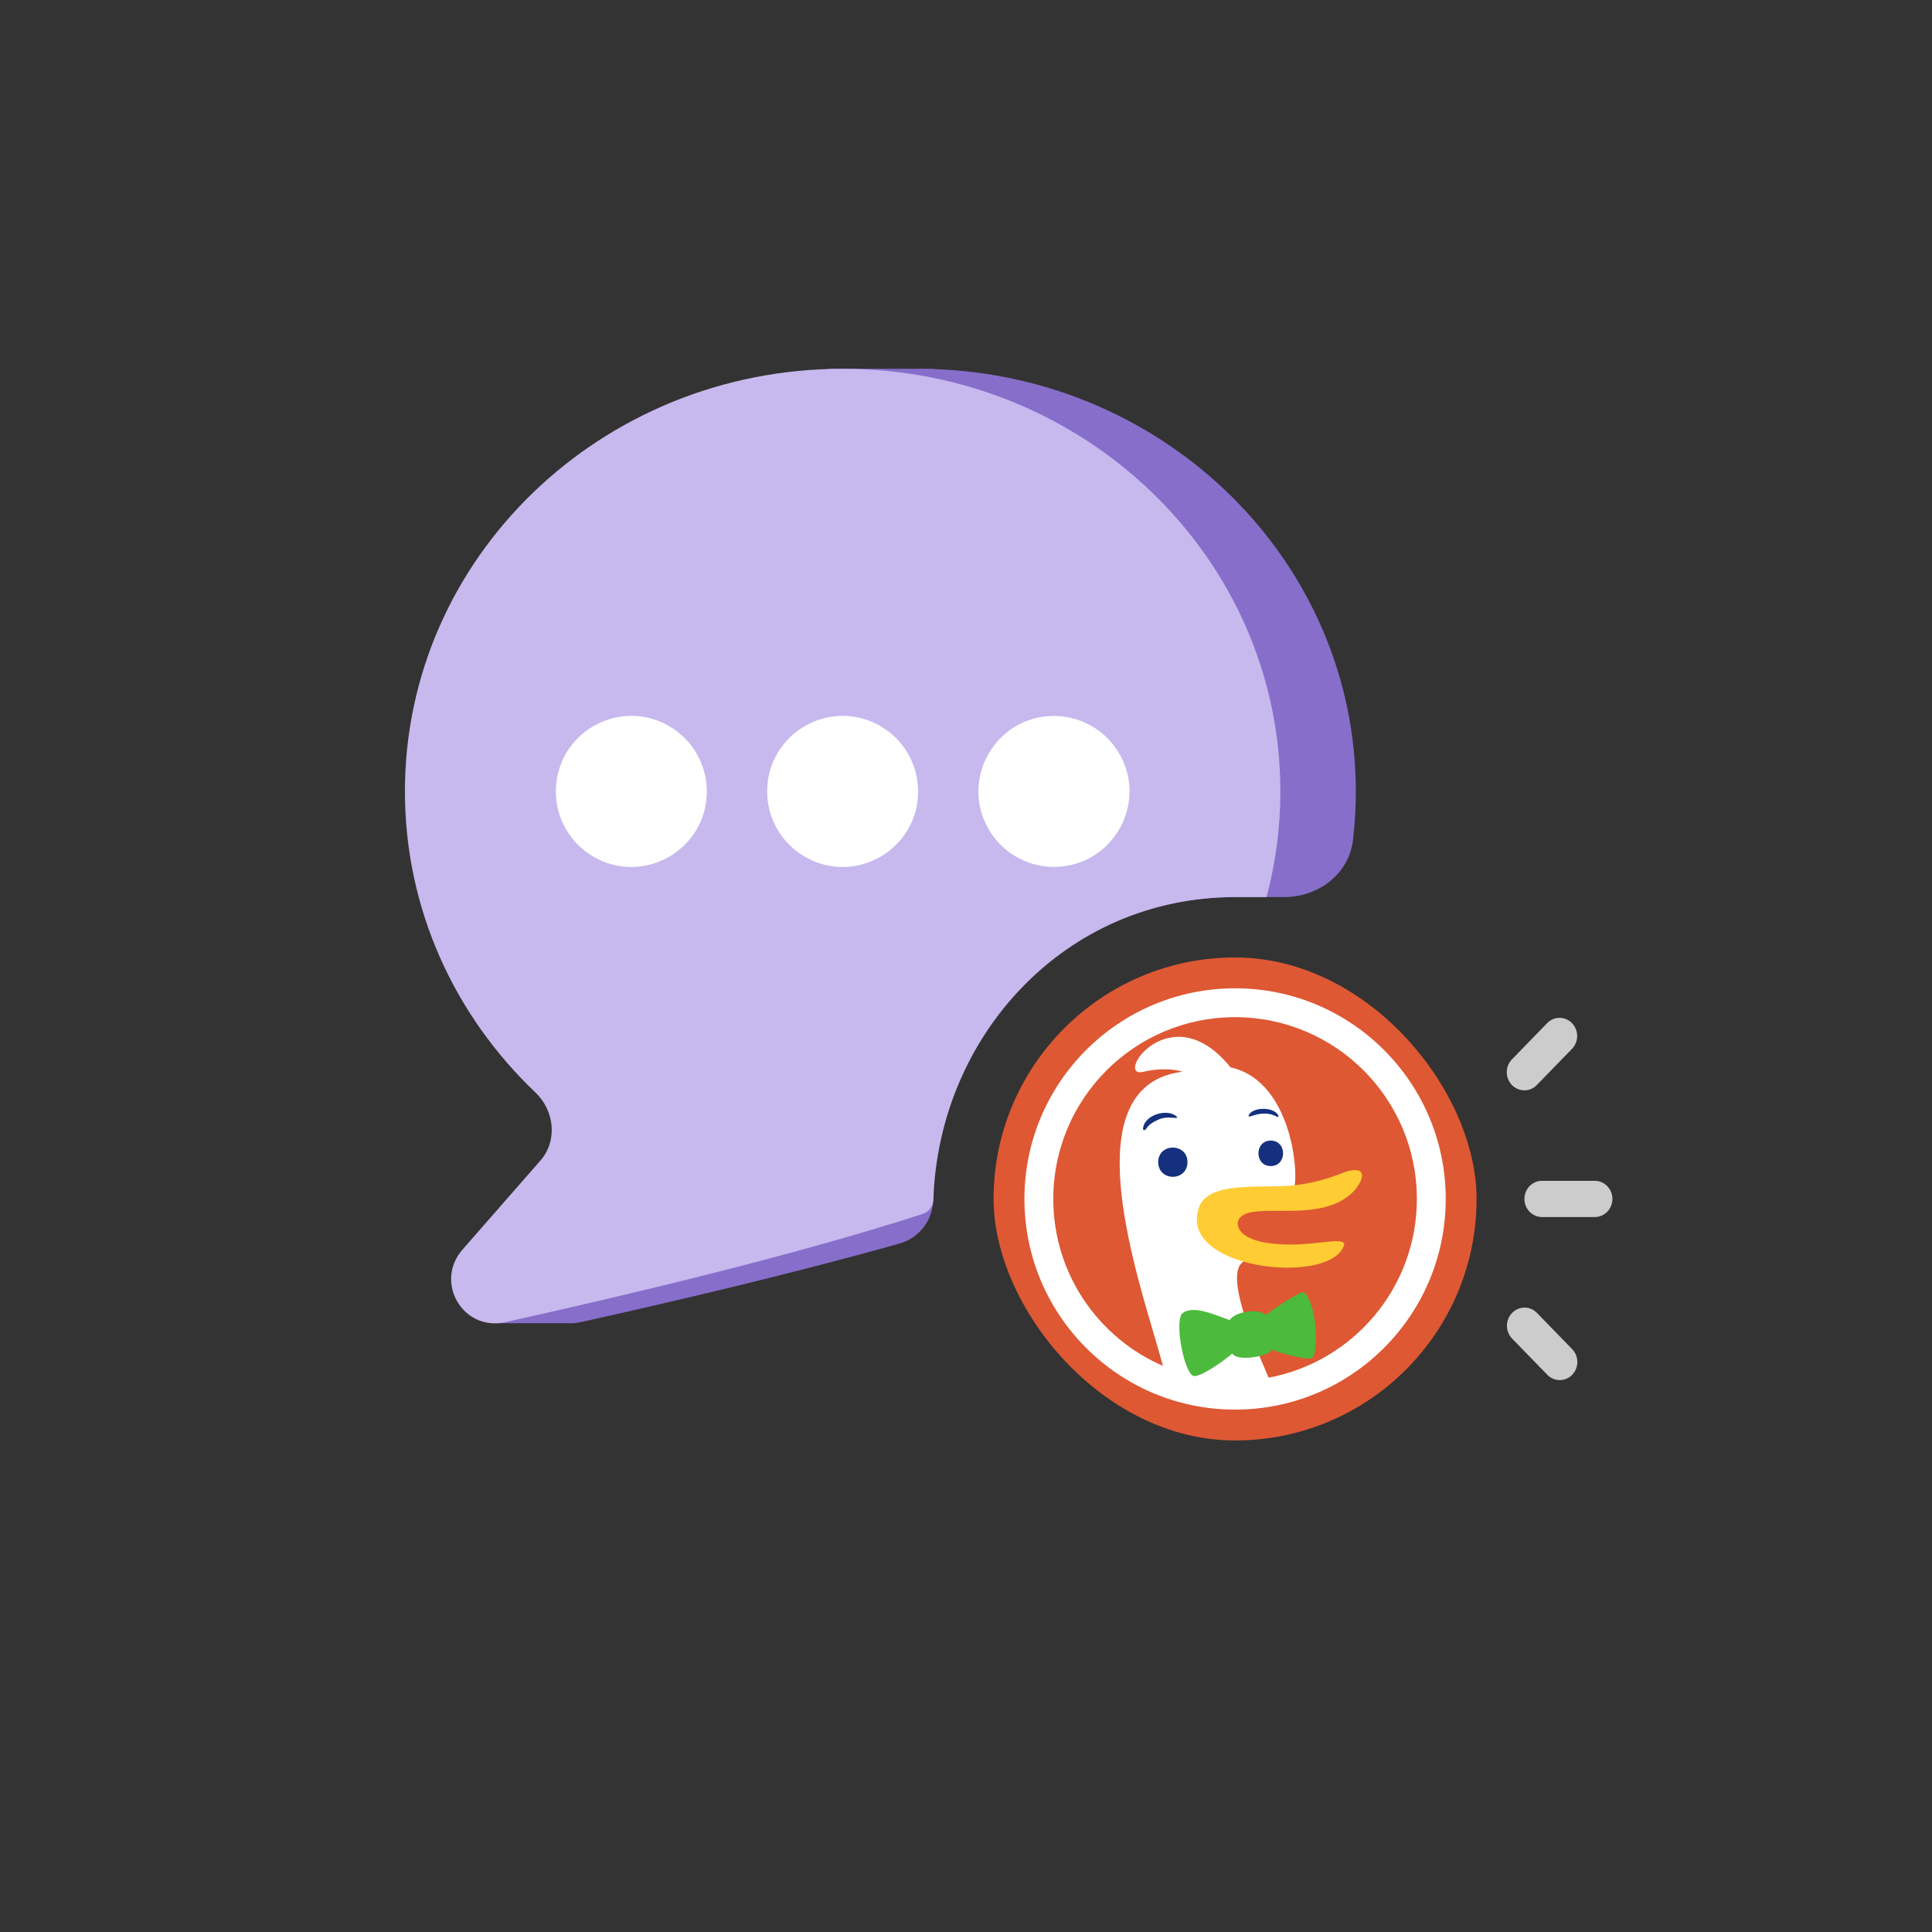 <?xml version="1.0" encoding="utf-8"?>
<svg viewBox="250 250 128 128" fill="none" xmlns="http://www.w3.org/2000/svg">
  <rect x="250" y="250" width="128" height="128" fill="#333333" stroke="none"/>
  <path fill="#876ECB" d="M 331.827 309.434 C 320.781 309.434 311.827 318.388 311.827 329.434 C 311.831 330.805 310.921 332.012 309.602 332.387 C 302.385 334.415 294.36 336.292 288.461 337.597 C 288.155 337.666 287.841 337.689 287.529 337.664 L 282.827 337.664 L 282.827 333.434 L 285.203 333.434 C 285.317 333.21 285.464 332.992 285.646 332.784 L 292.926 324.464 C 286.167 319.338 281.827 311.375 281.827 302.434 C 281.827 288.956 291.69 277.702 304.827 275.034 L 304.827 274.434 L 311.827 274.434 L 311.827 274.45 C 327.38 274.96 339.827 287.294 339.827 302.434 C 339.827 303.527 339.762 304.604 339.637 305.664 C 339.368 307.914 337.337 309.434 335.072 309.434 L 331.827 309.434 Z" transform="matrix(1, 0, 0, 1, -5.684341886080802e-14, 0)"/>
  <path fill="#C7B9EE" d="M 331.827 309.434 C 320.579 309.434 312.197 318.614 311.839 329.474 C 311.825 329.904 311.552 330.288 311.142 330.421 C 302.699 333.165 291.234 335.877 283.462 337.598 C 280.663 338.218 278.758 334.941 280.646 332.784 L 285.807 326.886 C 286.952 325.576 286.736 323.58 285.476 322.381 C 280.136 317.304 276.827 310.241 276.827 302.434 C 276.827 286.97 289.811 274.434 305.827 274.434 C 321.843 274.434 334.827 286.97 334.827 302.434 C 334.827 304.851 334.51 307.197 333.913 309.434 L 331.827 309.434 Z" transform="matrix(1, 0, 0, 1, -5.684341886080802e-14, 0)"/>
  <path fill="#fff" fill-rule="evenodd" d="M 296.827 302.434 C 296.827 306.283 292.66 308.688 289.327 306.764 C 287.78 305.871 286.827 304.22 286.827 302.434 C 286.827 298.585 290.993 296.179 294.327 298.104 C 295.874 298.997 296.827 300.647 296.827 302.434 Z M 310.827 302.434 C 310.827 306.283 306.66 308.688 303.327 306.764 C 301.78 305.871 300.827 304.22 300.827 302.434 C 300.827 298.585 304.993 296.179 308.327 298.104 C 309.874 298.997 310.827 300.647 310.827 302.434 Z M 319.827 307.434 C 323.676 307.434 326.081 303.267 324.157 299.934 C 323.264 298.387 321.613 297.434 319.827 297.434 C 315.978 297.434 313.572 301.6 315.496 304.934 C 316.39 306.481 318.04 307.434 319.827 307.434 Z" clip-rule="evenodd" transform="matrix(1, 0, 0, 1, -5.684341886080802e-14, 0)"/>
  <path fill="#CCC" d="M 353.328 317.434 C 353.626 317.434 353.923 317.554 354.151 317.788 C 354.605 318.256 354.605 319.018 354.151 319.486 L 351.818 321.886 C 351.367 322.354 350.618 322.354 350.168 321.886 C 349.713 321.411 349.713 320.662 350.168 320.188 L 352.501 317.788 C 352.728 317.554 353.025 317.434 353.323 317.434 L 353.328 317.434 L 353.328 317.434 Z M 352.162 328.232 L 355.661 328.232 C 356.302 328.232 356.827 328.772 356.827 329.432 C 356.827 330.092 356.302 330.632 355.661 330.632 L 352.162 330.632 C 351.521 330.632 350.996 330.092 350.996 329.432 C 350.996 328.772 351.521 328.232 352.162 328.232 Z M 350.18 336.986 C 350.407 336.752 350.705 336.632 351.002 336.632 L 351.008 336.632 C 351.305 336.632 351.603 336.752 351.83 336.986 L 354.162 339.386 C 354.617 339.853 354.617 340.616 354.162 341.083 C 353.711 341.551 352.962 341.551 352.512 341.083 L 350.18 338.683 C 349.725 338.208 349.725 337.46 350.18 336.986 Z" transform="matrix(1, 0, 0, 1, -5.684341886080802e-14, 0)"/>
  <rect width="32" height="32" x="315.827" y="313.434" fill="#DE5833" rx="16" transform="matrix(1, 0, 0, 1, -5.684341886080802e-14, 0)"/>
  <path fill="#fff" fill-rule="evenodd" d="M 331.827 315.478 C 324.119 315.478 317.871 321.726 317.871 329.434 C 317.871 337.141 324.119 343.39 331.827 343.39 C 339.534 343.39 345.783 337.141 345.783 329.434 C 345.783 321.726 339.534 315.478 331.827 315.478 Z M 319.783 329.434 C 319.783 322.782 325.175 317.39 331.827 317.39 C 338.478 317.39 343.871 322.782 343.871 329.434 C 343.871 335.326 339.639 340.23 334.049 341.274 C 332.597 337.938 331.083 333.944 332.564 333.502 C 330.801 330.322 331.158 328.234 334.818 328.878 L 334.823 328.878 C 335.233 328.925 335.544 328.96 335.641 328.898 C 336.137 328.583 335.83 321.656 331.527 320.716 C 327.567 315.816 323.797 321.404 325.71 321.022 C 327.239 320.64 328.375 320.992 328.322 321.008 C 321.567 321.86 324.708 332.503 326.442 338.377 C 326.653 339.079 326.855 339.785 327.048 340.493 C 322.773 338.643 319.783 334.388 319.783 329.434 L 319.783 329.434 Z" clip-rule="evenodd" transform="matrix(1, 0, 0, 1, -5.684341886080802e-14, 0)"/>
  <path fill="#4CBA3C" d="M 337.117 339.524 C 337.074 339.798 336.98 339.981 336.811 340.006 C 336.492 340.056 335.064 339.728 334.251 339.419 C 334.159 339.844 331.983 340.246 331.638 339.676 C 330.848 340.358 329.336 341.349 329.019 341.141 C 328.414 340.745 327.844 337.691 328.299 337.045 C 328.992 336.415 330.449 337.1 331.47 337.462 C 331.817 336.876 333.494 336.654 333.842 337.135 C 334.759 336.438 336.29 335.455 336.439 335.634 C 337.184 336.531 337.278 338.664 337.117 339.524 Z" transform="matrix(1, 0, 0, 1, -5.684341886080802e-14, 0)"/>
  <path fill="#FC3" fill-rule="evenodd" d="M 329.357 330.304 C 329.668 328.088 333.853 328.781 335.725 328.532 C 336.77 328.414 337.795 328.16 338.775 327.777 C 340.322 327.141 340.586 327.772 339.829 328.762 C 337.693 331.295 332.94 329.452 332.089 330.762 C 331.841 331.15 332.033 332.063 333.988 332.351 C 336.628 332.739 338.798 331.883 339.067 332.401 C 338.464 335.165 328.437 334.224 329.355 330.304 L 329.356 330.304 L 329.357 330.304 Z" clip-rule="evenodd" transform="matrix(1, 0, 0, 1, -5.684341886080802e-14, 0)"/>
  <path fill="#14307E" d="M 334.698 323.914 C 334.421 323.314 332.998 323.318 332.726 323.89 C 332.701 324.008 332.801 323.977 332.989 323.918 C 333.32 323.814 333.927 323.623 334.625 323.996 C 334.68 324.02 334.734 323.963 334.698 323.913 L 334.698 323.914 Z M 327.744 324.057 C 327.48 324.038 327.051 324.007 326.696 324.204 C 326.176 324.426 326.008 324.664 325.908 324.828 C 325.871 324.888 325.727 324.882 325.727 324.811 C 325.762 323.857 327.38 323.397 327.968 323.99 C 328.04 324.079 327.935 324.071 327.744 324.057 Z M 334.191 327.256 C 333.103 327.251 333.103 325.572 334.191 325.566 C 335.281 325.572 335.281 327.251 334.191 327.256 Z M 328.674 326.996 C 328.653 328.29 326.754 328.29 326.734 326.996 C 326.739 325.707 328.668 325.708 328.674 326.996 Z" transform="matrix(1, 0, 0, 1, -5.684341886080802e-14, 0)"/>
</svg>
